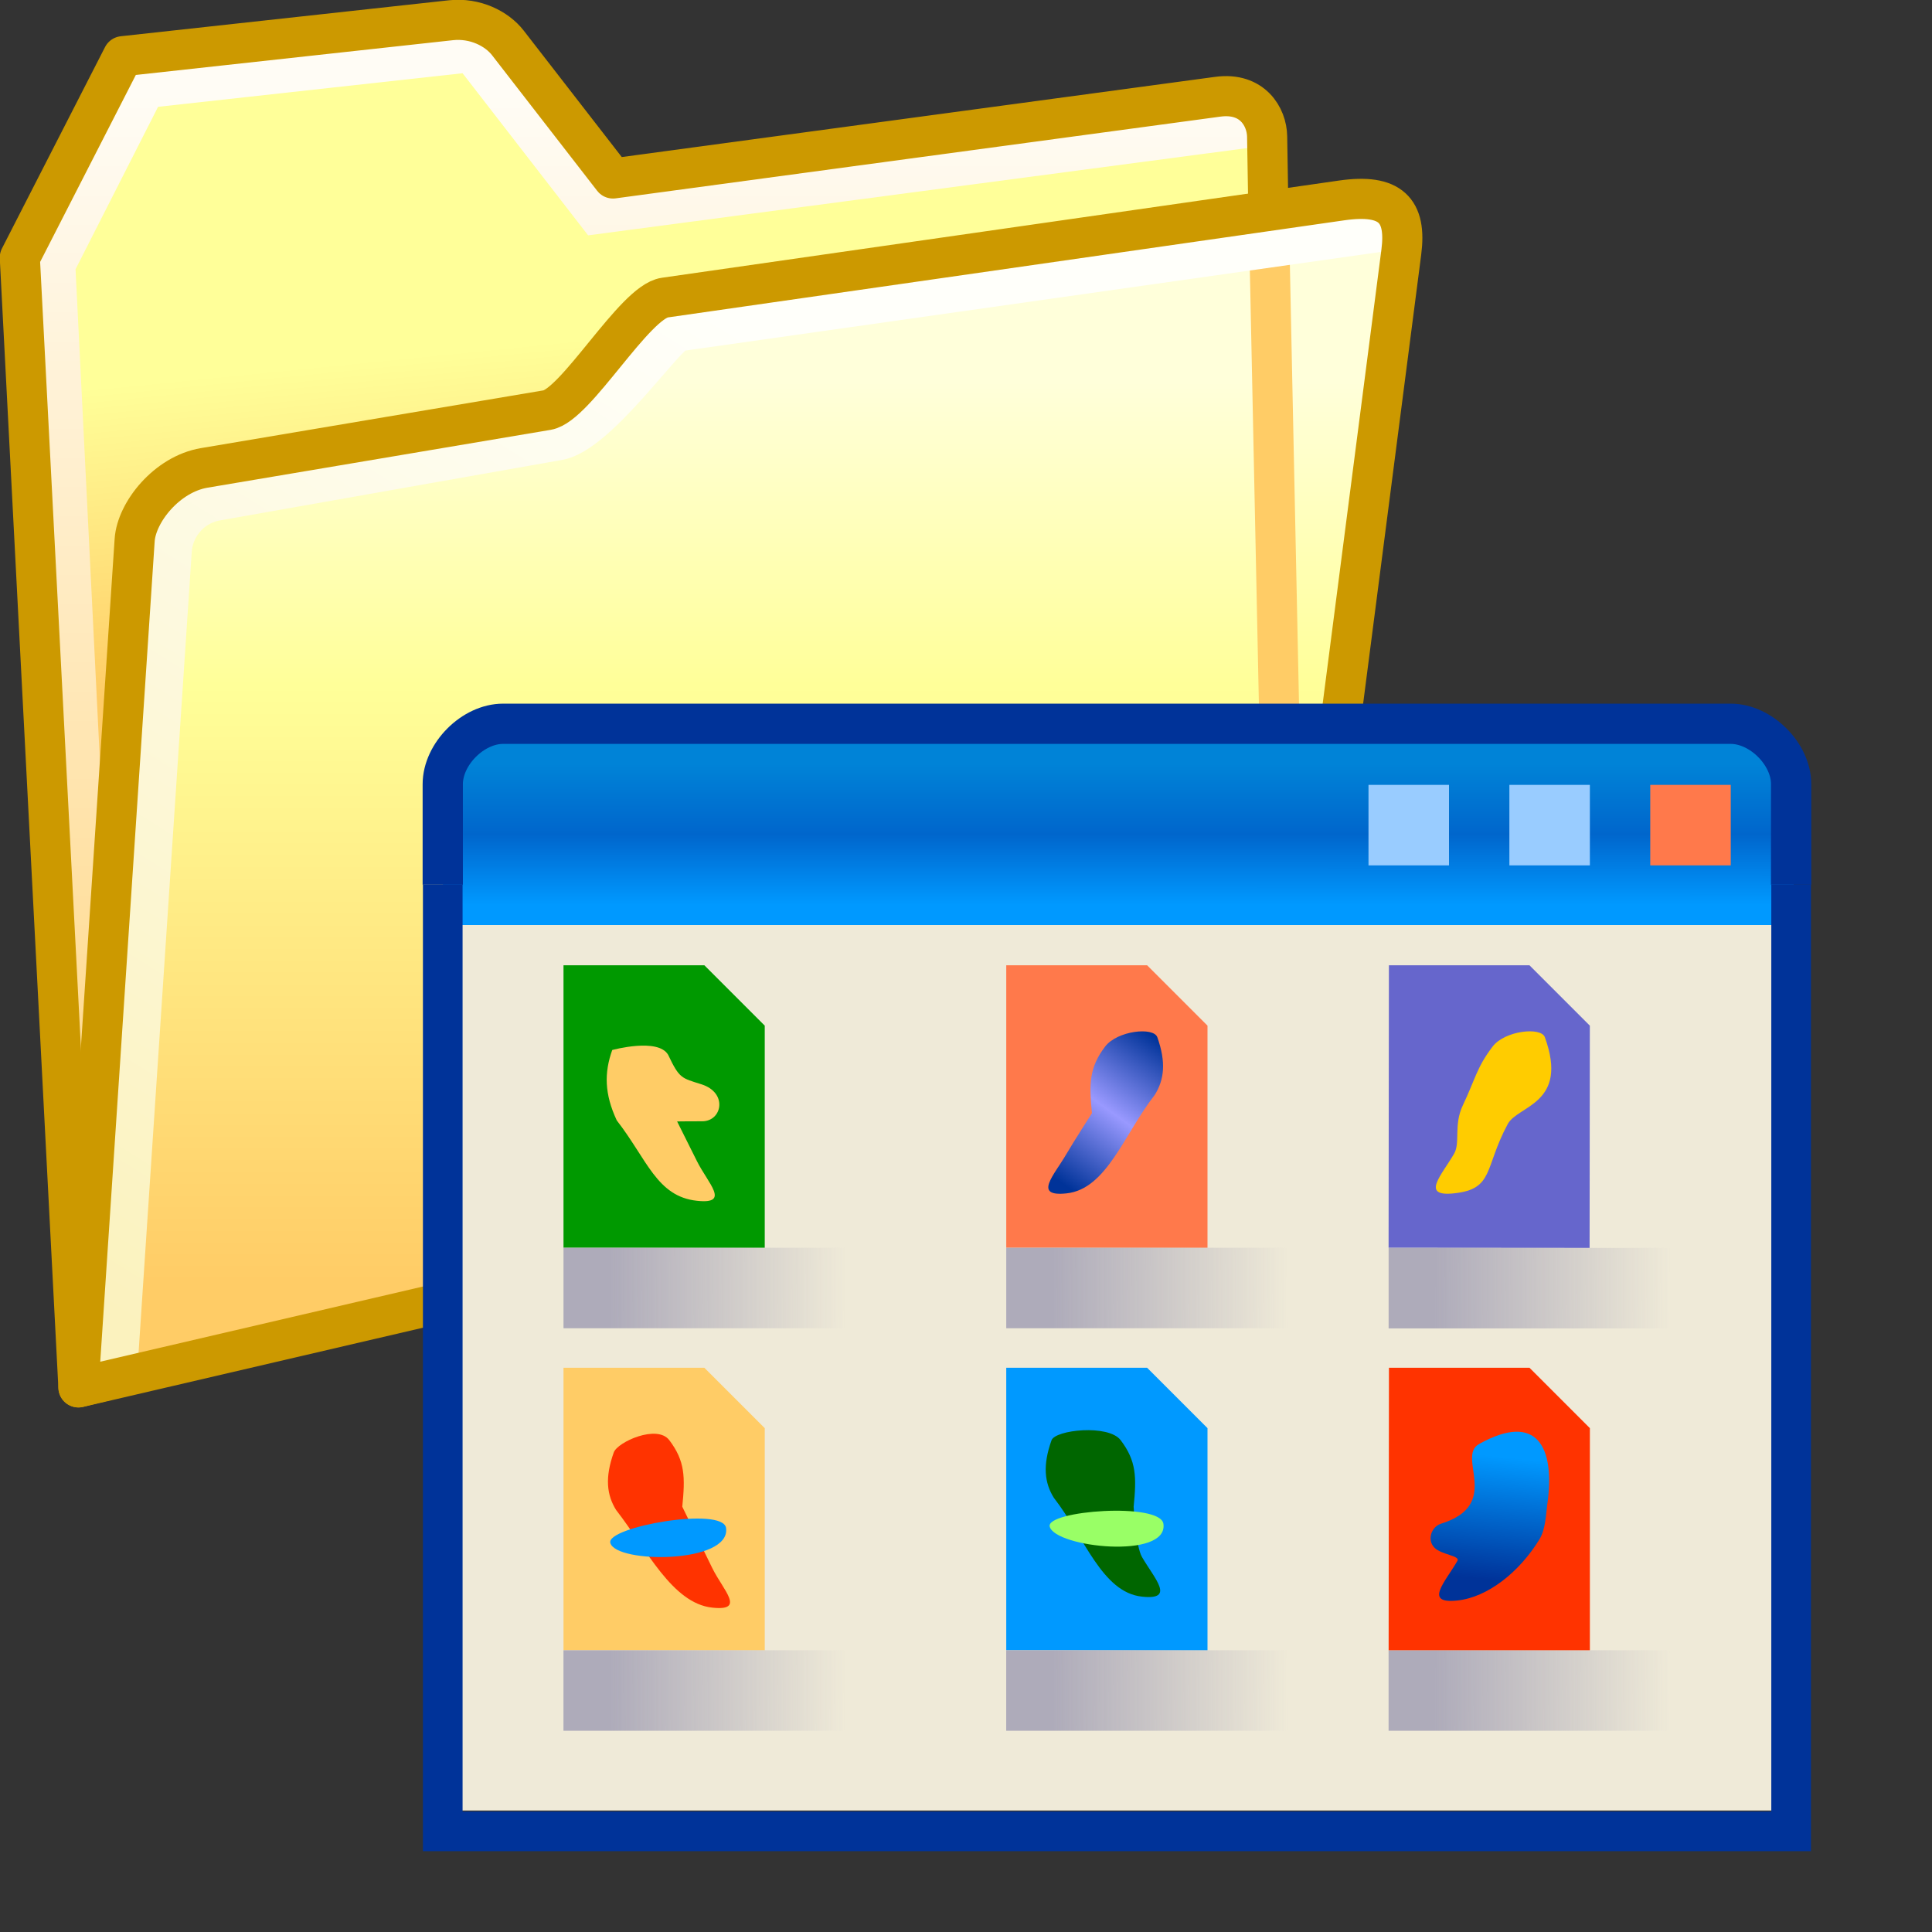 <?xml version="1.0" encoding="UTF-8" standalone="no"?>
<svg
   inkscape:export-ydpi="96"
   inkscape:export-xdpi="96"
   inkscape:export-filename="/media/klapeto/Αρχεία/WindowsXP Theme/Vectors/RASTER/Folder-closed.png"
   width="48"
   height="48"
   viewBox="0 0 48 48"
   version="1.1"
   id="svg8"
   inkscape:version="1.3.2 (1:1.3.2+202311252150+091e20ef0f)"
   sodipodi:docname="programs.svg"
   xml:space="preserve"
   xmlns:inkscape="http://www.inkscape.org/namespaces/inkscape"
   xmlns:sodipodi="http://sodipodi.sourceforge.net/DTD/sodipodi-0.dtd"
   xmlns:xlink="http://www.w3.org/1999/xlink"
   xmlns="http://www.w3.org/2000/svg"
   xmlns:svg="http://www.w3.org/2000/svg"
   xmlns:rdf="http://www.w3.org/1999/02/22-rdf-syntax-ns#"
   xmlns:cc="http://creativecommons.org/ns#"
   xmlns:dc="http://purl.org/dc/elements/1.1/"><rect x="0" y="0" width="48" height="48" fill="#333333" stroke="none"/><defs
     id="defs2"><linearGradient
       id="linearGradient3"
       inkscape:collect="always"><stop
         style="stop-color:#003399;stop-opacity:1;"
         offset="0"
         id="stop3" /><stop
         style="stop-color:#9999ff;stop-opacity:1"
         offset="0.5"
         id="stop5" /><stop
         style="stop-color:#003399;stop-opacity:1"
         offset="1"
         id="stop4" /></linearGradient><linearGradient
       inkscape:collect="always"
       id="linearGradient3813"><stop
         style="stop-color:#0099ff;stop-opacity:1"
         offset="0"
         id="stop3809" /><stop
         style="stop-color:#0066cc;stop-opacity:1"
         offset="0.5"
         id="stop3815" /><stop
         style="stop-color:#0083d7;stop-opacity:1"
         offset="1"
         id="stop3811" /></linearGradient><linearGradient
       inkscape:collect="always"
       id="linearGradient224686"><stop
         style="stop-color:#aeabba;stop-opacity:1"
         offset="0"
         id="stop224682" /><stop
         style="stop-color:#adaab9;stop-opacity:0"
         offset="1"
         id="stop224684" /></linearGradient><linearGradient
       inkscape:collect="always"
       id="linearGradient152230"><stop
         style="stop-color:#0099ff;stop-opacity:1"
         offset="0"
         id="stop152226" /><stop
         style="stop-color:#003399;stop-opacity:1"
         offset="1"
         id="stop152228" /></linearGradient><linearGradient
       inkscape:collect="always"
       xlink:href="#linearGradient3813"
       id="linearGradient1119"
       gradientUnits="userSpaceOnUse"
       x1="-94.107"
       y1="6.485"
       x2="-94.112"
       y2="1.814"
       gradientTransform="matrix(0.749,8.6904241e-4,-8.6904241e-4,0.749,108.59,17.704)" /><linearGradient
       inkscape:collect="always"
       xlink:href="#linearGradient152230"
       id="linearGradient33988"
       gradientUnits="userSpaceOnUse"
       gradientTransform="matrix(0.985,0.001,-0.001,0.985,103.881,-2.937)"
       x1="-54.319"
       y1="38.637"
       x2="-54.629"
       y2="41.736" /><linearGradient
       gradientTransform="matrix(20.161,0,0,20.161,488.949,25.792)"
       gradientUnits="userSpaceOnUse"
       y2="2.944"
       x2="-20.01"
       y1="7.752"
       x1="-19.528"
       id="linearGradient1620-6"
       xlink:href="#linearGradient1618-7"
       inkscape:collect="always" /><linearGradient
       id="linearGradient1618-7"
       inkscape:collect="always"><stop
         id="stop1614-5"
         offset="0"
         style="stop-color:#ffcc66;stop-opacity:1" /><stop
         id="stop31717"
         offset="0.576"
         style="stop-color:#ffcc66;stop-opacity:1" /><stop
         id="stop1616-3"
         offset="1"
         style="stop-color:#ffff99;stop-opacity:1" /></linearGradient><linearGradient
       inkscape:collect="always"
       xlink:href="#linearGradient32327"
       id="linearGradient32329"
       x1="22.279"
       y1="53.837"
       x2="22.279"
       y2="12.827"
       gradientUnits="userSpaceOnUse"
       gradientTransform="matrix(3.782,0,0,3.782,-32.496,0.874)" /><linearGradient
       inkscape:collect="always"
       id="linearGradient32327"><stop
         style="stop-color:#ffd47d;stop-opacity:1"
         offset="0"
         id="stop32323" /><stop
         style="stop-color:#fffcf5;stop-opacity:1"
         offset="1"
         id="stop32325" /></linearGradient><linearGradient
       inkscape:collect="always"
       xlink:href="#linearGradient97537"
       id="linearGradient94957"
       x1="101.357"
       y1="206.503"
       x2="101.357"
       y2="76.409"
       gradientUnits="userSpaceOnUse"
       gradientTransform="matrix(0.921,0,0,0.921,18.592,17.34)" /><linearGradient
       id="linearGradient97537"
       inkscape:collect="always"><stop
         id="stop97533"
         offset="0"
         style="stop-color:#ffcc66;stop-opacity:1" /><stop
         id="stop111141"
         offset="0.664"
         style="stop-color:#ffff99;stop-opacity:1" /><stop
         id="stop97535"
         offset="1"
         style="stop-color:#ffffda;stop-opacity:1" /></linearGradient><linearGradient
       inkscape:collect="always"
       xlink:href="#linearGradient70671"
       id="linearGradient70673"
       x1="41.303"
       y1="212.167"
       x2="130.656"
       y2="69.474"
       gradientUnits="userSpaceOnUse"
       gradientTransform="matrix(0.921,0,0,0.921,19.191,17.23)" /><linearGradient
       inkscape:collect="always"
       id="linearGradient70671"><stop
         style="stop-color:#fbf2be;stop-opacity:1"
         offset="0"
         id="stop70667" /><stop
         style="stop-color:#fffffa;stop-opacity:1"
         offset="1"
         id="stop70669" /></linearGradient><linearGradient
       inkscape:collect="always"
       xlink:href="#linearGradient3"
       id="linearGradient4"
       x1="39.068"
       y1="28"
       x2="41.568"
       y2="24.5"
       gradientUnits="userSpaceOnUse"
       gradientTransform="translate(-0.138,1.38)" /><linearGradient
       inkscape:collect="always"
       xlink:href="#linearGradient224686"
       id="linearGradient9"
       gradientUnits="userSpaceOnUse"
       gradientTransform="matrix(0.985,0.001,-0.001,0.985,65.437,-1.47)"
       x1="-38.255"
       y1="34"
       x2="-32.305"
       y2="34.007" /><linearGradient
       inkscape:collect="always"
       xlink:href="#linearGradient224686"
       id="linearGradient10"
       gradientUnits="userSpaceOnUse"
       gradientTransform="matrix(0.985,0.001,-0.001,0.985,76.437,-1.47)"
       x1="-38.255"
       y1="34"
       x2="-32.305"
       y2="34.007" /><linearGradient
       inkscape:collect="always"
       xlink:href="#linearGradient224686"
       id="linearGradient11"
       gradientUnits="userSpaceOnUse"
       gradientTransform="matrix(0.985,0.001,-0.001,0.985,85.937,-1.466)"
       x1="-38.255"
       y1="34"
       x2="-32.305"
       y2="34.007" /><linearGradient
       inkscape:collect="always"
       xlink:href="#linearGradient224686"
       id="linearGradient12"
       gradientUnits="userSpaceOnUse"
       gradientTransform="matrix(0.985,0.001,-0.001,0.985,66.096,7.57)"
       x1="-38.255"
       y1="34"
       x2="-32.305"
       y2="34.007" /><linearGradient
       inkscape:collect="always"
       xlink:href="#linearGradient224686"
       id="linearGradient13"
       gradientUnits="userSpaceOnUse"
       gradientTransform="matrix(0.985,0.001,-0.001,0.985,77.096,7.57)"
       x1="-38.255"
       y1="34"
       x2="-32.305"
       y2="34.007" /><linearGradient
       inkscape:collect="always"
       xlink:href="#linearGradient224686"
       id="linearGradient14"
       gradientUnits="userSpaceOnUse"
       gradientTransform="matrix(0.985,0.001,-0.001,0.985,86.596,7.57)"
       x1="-38.255"
       y1="34"
       x2="-32.305"
       y2="34.007" /></defs><sodipodi:namedview
     showguides="true"
     id="base"
     pagecolor="#ffffff"
     bordercolor="#666666"
     borderopacity="1.0"
     inkscape:pageopacity="0.0"
     inkscape:pageshadow="2"
     inkscape:zoom="11.313709"
     inkscape:cx="9.6785236"
     inkscape:cy="-7.9107568"
     inkscape:document-units="px"
     inkscape:current-layer="layer1"
     inkscape:document-rotation="0"
     showgrid="true"
     units="px"
     inkscape:window-width="3840"
     inkscape:window-height="2058"
     inkscape:window-x="0"
     inkscape:window-y="0"
     inkscape:window-maximized="1"
     inkscape:snap-bbox="true"
     inkscape:bbox-nodes="true"
     fit-margin-top="0"
     fit-margin-left="0"
     fit-margin-right="0"
     fit-margin-bottom="0"
     inkscape:bbox-paths="false"
     inkscape:snap-global="true"
     inkscape:pagecheckerboard="0"
     scale-x="0.265"
     inkscape:snap-nodes="true"
     inkscape:showpageshadow="2"
     inkscape:deskcolor="#d1d1d1"><inkscape:grid
       type="xygrid"
       id="grid1504"
       originx="0"
       originy="0"
       spacingy="1"
       spacingx="1"
       units="px"
       visible="true" /><inkscape:grid
       type="xygrid"
       id="grid1507"
       spacingx="0.5"
       spacingy="0.5"
       originx="0"
       originy="0"
       units="px"
       visible="true" /></sodipodi:namedview><g
     inkscape:label="Layer 1"
     inkscape:groupmode="layer"
     id="layer1"
     transform="translate(-12.568)"><g
       id="g2"
       transform="matrix(0.187,0,0,0.187,4.984,-6.918)"
       style="stroke-width:5.33;stroke-dasharray:none"><path
         id="path1612-5"
         d="M 203.573,49.796 121.291,60.492 105.289,39.155 56.884,44.461 43.549,68.465 51.55,223.155 211.574,183.149 208.907,55.13 Z"
         style="fill:url(#linearGradient1620-6);fill-opacity:1;stroke:none;stroke-width:5.33;stroke-linecap:butt;stroke-linejoin:round;stroke-miterlimit:4;stroke-dasharray:none;stroke-opacity:1"
         sodipodi:nodetypes="ccccccccc" /><path
         sodipodi:nodetypes="cccccc"
         id="path1624-6"
         d="M 206.161,53.991 119.862,65.42 103.204,43.911 59.833,48.695 47.896,72.19 53.391,183.068"
         style="fill:none;stroke:url(#linearGradient32329);stroke-width:5.33;stroke-linecap:round;stroke-linejoin:miter;stroke-miterlimit:4;stroke-dasharray:none;stroke-opacity:1" /><path
         sodipodi:nodetypes="scssccccss"
         style="fill:none;fill-opacity:1;stroke:#cc9900;stroke-width:5.33;stroke-linecap:butt;stroke-linejoin:round;stroke-miterlimit:4;stroke-dasharray:none;stroke-opacity:1"
         d="M 202.355,49.847 121.998,60.707 108.031,42.692 c -1.463,-1.887 -4.355,-3.36 -7.579,-3.007 L 56.884,44.461 43.189,71.217 50.977,221.321 211.001,181.315 208.907,55.13 c -0.043,-2.594 -1.946,-5.905 -6.552,-5.282 z"
         id="path1717-2" /><path
         style="mix-blend-mode:normal;fill:url(#linearGradient94957);fill-opacity:1;stroke:none;stroke-width:5.33;stroke-linecap:butt;stroke-linejoin:round;stroke-miterlimit:4;stroke-dasharray:none;stroke-opacity:1"
         d="m 51.455,221.238 7.075,-113.888 6.588,-7.356 49.377,-8.76 14.661,-15.159 91.49,-13.362 6.836,3.835 -16.002,117.351 z"
         id="path46749"
         sodipodi:nodetypes="ccccccccc" /><path
         style="fill:none;stroke:none;stroke-width:5.33;stroke-linecap:butt;stroke-linejoin:miter;stroke-miterlimit:4;stroke-dasharray:none;stroke-opacity:1"
         d="m 223.038,73.913 -8.001,-5.334 -88.013,16.002 -16.002,16.002 -50.674,10.668 -5.334,106.683"
         id="path1640-8-9"
         sodipodi:nodetypes="ccccc" /><path
         style="fill:#ffcc66;fill-opacity:1;stroke:#ffcc66;stroke-width:5.33;stroke-linecap:butt;stroke-linejoin:miter;stroke-miterlimit:4;stroke-dasharray:none;stroke-opacity:1"
         d="m 209.194,68.928 2.38,114.221"
         id="path116232"
         sodipodi:nodetypes="cc" /><path
         sodipodi:nodetypes="cssssc"
         id="path1652-8-1"
         d="m 225.337,67.586 -94.646,13.425 c -1.647,0.234 -10.642,13.531 -15.914,14.463 l -45.442,8.034 c -3.724,0.658 -5.776,3.827 -5.955,6.52 l -7.322,110.252"
         style="fill:none;stroke:url(#linearGradient70673);stroke-width:5.33;stroke-linecap:butt;stroke-linejoin:miter;stroke-miterlimit:4;stroke-dasharray:none;stroke-opacity:1" /><path
         sodipodi:nodetypes="sssssccss"
         id="path1650-9-2"
         d="m 67.695,99.159 45.573,-7.683 c 3.813,-0.643 11.576,-14.362 15.602,-14.94 l 89.937,-12.912 c 6.524,-0.937 8.642,1.327 7.927,6.856 L 212.078,183.789 50.977,221.321 58.446,108.756 c 0.246,-3.705 4.275,-8.759 9.248,-9.597 z"
         style="fill:none;fill-opacity:1;stroke:#cc9900;stroke-width:5.33;stroke-linecap:round;stroke-linejoin:round;stroke-miterlimit:4;stroke-dasharray:none;stroke-opacity:1" /></g><g
       id="g1"><path
         style="fill:#efead8;fill-opacity:1;stroke:none;stroke-width:0.985;stroke-linecap:butt;stroke-linejoin:miter;stroke-miterlimit:4;stroke-dasharray:none;stroke-opacity:1"
         d="m 23.587,21.92 -0.019,23.062 h 33.5 l 0.025,-23.024 z"
         id="path3642-2"
         sodipodi:nodetypes="ccccc" /><path
         style="fill:url(#linearGradient1119);fill-opacity:1;stroke:none;stroke-width:0.985;stroke-linecap:butt;stroke-linejoin:miter;stroke-miterlimit:4;stroke-dasharray:none;stroke-opacity:1"
         d="m 23.568,22.982 0.023,-3.878 1.5,-1.122 31.097,0.036 1.123,1.125 -0.243,3.839"
         id="path3338-0"
         sodipodi:nodetypes="cccccc" /><path
         style="fill:none;stroke:#003399;stroke-width:0.985;stroke-linecap:butt;stroke-linejoin:miter;stroke-miterlimit:4;stroke-dasharray:none;stroke-opacity:1"
         d="M 23.568,21.982 23.568,45.5 h 33.5 l -1.5e-5,-23.518"
         id="path1183-3"
         sodipodi:nodetypes="cccc" /><path
         style="fill:none;stroke:#003399;stroke-width:1;stroke-linecap:butt;stroke-linejoin:miter;stroke-miterlimit:4;stroke-dasharray:none;stroke-opacity:1"
         d="m 57.068,21.982 1.42e-4,-2.5 c 8.69e-4,-0.749 -0.751,-1.499 -1.5,-1.5 l -30.5,3e-6 c -0.749,-8.69e-4 -1.499,0.751 -1.5,1.5 l 5.5e-5,2.5"
         id="path116814-6"
         sodipodi:nodetypes="cccccc" /><path
         id="rect162604-2"
         style="fill:#99ccff;fill-rule:evenodd;stroke-width:0.985;stroke-linecap:round;stroke-linejoin:round;stroke-miterlimit:4;stroke-dasharray:none;stop-color:#000000"
         d="m 46.568,19.5 h 2 v 2 h -2 z"
         sodipodi:nodetypes="ccccc" /><path
         id="rect162604-2-7"
         style="fill:#99ccff;fill-rule:evenodd;stroke-width:0.985;stroke-linecap:round;stroke-linejoin:round;stroke-miterlimit:4;stroke-dasharray:none;stop-color:#000000"
         d="m 50.068,19.5 h 2 v 2 h -2 z"
         sodipodi:nodetypes="ccccc" /><path
         id="rect162604-2-76"
         style="fill:#ff794b;fill-opacity:1;fill-rule:evenodd;stroke-width:0.985;stroke-linecap:round;stroke-linejoin:round;stroke-miterlimit:4;stroke-dasharray:none;stop-color:#000000"
         d="m 53.568,19.5 h 2 v 2 h -2 z"
         sodipodi:nodetypes="ccccc" /><g
         id="g3"
         transform="translate(-0.476,0.484)"><path
           style="fill:#009900;fill-opacity:1;stroke:none;stroke-width:0.985px;stroke-linecap:butt;stroke-linejoin:miter;stroke-opacity:1"
           d="m 27.044,30.516 -6.9e-5,-7.018 3.5,-2e-6 1.5,1.5 7e-5,5.518 z"
           id="path1441-7"
           sodipodi:nodetypes="cccccc" /><path
           style="fill:#ffcc66;fill-opacity:1;stroke:none;stroke-width:0.985px;stroke-linecap:butt;stroke-linejoin:miter;stroke-opacity:1"
           d="m 28.366,27.35 c 0.759,0.978 0.996,1.891 1.992,1.999 0.843,0.092 0.277,-0.431 0.001,-0.985 l -0.492,-0.986 c 0,0 0.231,-0.004 0.623,-0.004 0.493,5.72e-4 0.645,-0.708 -0.019,-0.919 -0.495,-0.157 -0.545,-0.137 -0.827,-0.732 -0.249,-0.432 -1.389,-0.12 -1.389,-0.12 -0.203,0.567 -0.193,1.095 0.111,1.746 z"
           id="path1825-36"
           sodipodi:nodetypes="csscssccc" /></g><g
         id="g6"
         transform="translate(-0.465,1.131)"><path
           style="fill:#ffcc66;fill-opacity:1;stroke:none;stroke-width:0.985px;stroke-linecap:butt;stroke-linejoin:miter;stroke-opacity:1"
           d="m 27.033,39.869 -6.9e-5,-7.018 h 3.5 l 1.5,1.5 6.9e-5,5.518 z"
           id="path1441-5-29"
           sodipodi:nodetypes="cccccc" /><path
           style="fill:#ff3300;fill-opacity:1;stroke:none;stroke-width:0.985px;stroke-linecap:butt;stroke-linejoin:miter;stroke-opacity:1"
           d="m 28.343,36.388 c 0.759,0.978 1.388,2.314 2.384,2.422 0.843,0.092 0.273,-0.429 0.001,-0.985 l -0.744,-1.522 c 0.073,-0.732 0.072,-1.134 -0.323,-1.654 -0.301,-0.398 -1.286,0.045 -1.379,0.305 -0.223,0.624 -0.176,1.056 0.06,1.434 z"
           id="path1825-3-19"
           sodipodi:nodetypes="csscsscc" /><path
           style="fill:#0099ff;fill-opacity:1;stroke:none;stroke-width:0.985px;stroke-linecap:butt;stroke-linejoin:miter;stroke-opacity:1"
           d="m 28.196,37.202 c -0.106,-0.398 2.802,-0.913 2.876,-0.37 0.121,0.891 -2.738,0.887 -2.876,0.37 z"
           id="path34867-4"
           sodipodi:nodetypes="sss" /></g><g
         id="g7"
         transform="translate(-0.303,1.118)"><path
           style="fill:#0099ff;fill-opacity:1;stroke:none;stroke-width:0.985px;stroke-linecap:butt;stroke-linejoin:miter;stroke-opacity:1"
           d="m 37.871,39.882 -6.9e-5,-7.018 h 3.5 l 1.5,1.5 6.9e-5,5.518 z"
           id="path1441-5-2-7"
           sodipodi:nodetypes="cccccc" /><path
           style="fill:#006600;fill-opacity:1;stroke:none;stroke-width:0.985px;stroke-linecap:butt;stroke-linejoin:miter;stroke-opacity:1"
           d="m 39.057,36.099 c 0.759,0.978 1.189,2.343 2.185,2.451 0.843,0.092 0.31,-0.449 0.001,-0.985 -0.156,-0.271 -0.207,-1.249 -0.207,-1.249 0.073,-0.732 0.072,-1.134 -0.323,-1.654 -0.301,-0.398 -1.624,-0.257 -1.717,0.003 -0.223,0.624 -0.176,1.056 0.06,1.434 z"
           id="path1825-3-1-4"
           sodipodi:nodetypes="csscsscc" /><path
           style="fill:#99ff66;fill-opacity:1;stroke:none;stroke-width:0.985px;stroke-linecap:butt;stroke-linejoin:miter;stroke-opacity:1"
           d="m 38.951,36.811 c -0.106,-0.398 2.751,-0.613 2.825,-0.069 0.121,0.891 -2.687,0.586 -2.825,0.069 z"
           id="path34867-2-5"
           sodipodi:nodetypes="sss" /></g><path
         style="fill:#ff794b;fill-opacity:1;stroke:none;stroke-width:0.985px;stroke-linecap:butt;stroke-linejoin:miter;stroke-opacity:1"
         d="m 37.568,31 -6.9e-5,-7.018 h 3.5 l 1.5,1.5 L 42.568,31 Z"
         id="path1441-5-2-6-03"
         sodipodi:nodetypes="cccccc" /><path
         style="fill:url(#linearGradient4);stroke:none;stroke-width:0.985px;stroke-linecap:butt;stroke-linejoin:miter;stroke-opacity:1"
         d="m 41.257,27.203 c -0.762,0.976 -1.194,2.34 -2.191,2.446 -0.843,0.09 -0.309,-0.449 0.001,-0.985 0.157,-0.27 0.63,-1.008 0.63,-1.008 -0.072,-0.732 -0.069,-1.134 0.327,-1.654 0.302,-0.397 1.204,-0.493 1.297,-0.233 0.222,0.624 0.173,1.056 -0.064,1.434 z"
         id="path1825-3-1-8-1"
         sodipodi:nodetypes="csscsscc" /><g
         id="g5"
         transform="translate(-0.66,0.96)"><path
           style="fill:#6666cc;fill-opacity:1;stroke:none;stroke-width:0.985px;stroke-linecap:butt;stroke-linejoin:miter;stroke-opacity:1"
           d="m 47.727,30.04 0.008,-7.018 h 3.492 l 1.5,1.5 -0.006,5.522 z"
           id="path1441-5-2-6-0-0"
           sodipodi:nodetypes="cccccc" /><path
           style="fill:none;stroke:url(#linearGradient12);stroke-width:2;stroke-linecap:butt;stroke-linejoin:miter;stroke-miterlimit:4;stroke-dasharray:none;stroke-opacity:1"
           d="m 27.227,41.04 7,10e-7"
           id="path12773-1-0-5-1"
           sodipodi:nodetypes="cc" /><path
           style="fill:none;stroke:url(#linearGradient13);stroke-width:2;stroke-linecap:butt;stroke-linejoin:miter;stroke-miterlimit:4;stroke-dasharray:none;stroke-opacity:1"
           d="m 38.227,41.04 7,10e-7"
           id="path12773-1-0-5-1-1"
           sodipodi:nodetypes="cc" /><path
           style="fill:none;stroke:url(#linearGradient14);stroke-width:2;stroke-linecap:butt;stroke-linejoin:miter;stroke-miterlimit:4;stroke-dasharray:none;stroke-opacity:1"
           d="m 47.727,41.04 7,10e-7"
           id="path12773-1-0-5-1-9"
           sodipodi:nodetypes="cc" /><path
           style="fill:#ffcc00;fill-opacity:1;stroke:none;stroke-width:0.985px;stroke-linecap:butt;stroke-linejoin:miter;stroke-opacity:1"
           d="m 50.687,26.967 c -0.587,1.09 -0.336,1.616 -1.333,1.721 -0.843,0.09 -0.309,-0.449 0.001,-0.985 0.157,-0.27 -0.015,-0.714 0.215,-1.198 0.316,-0.665 0.346,-0.945 0.742,-1.464 0.302,-0.397 1.202,-0.493 1.297,-0.233 0.603,1.662 -0.671,1.692 -0.922,2.159 z"
           id="path1825-3-1-8-3-3"
           sodipodi:nodetypes="sssssss" /></g><g
         id="g8"
         transform="translate(-0.648,1.107)"><path
           style="fill:#ff3300;fill-opacity:1;stroke:none;stroke-width:0.985px;stroke-linecap:butt;stroke-linejoin:miter;stroke-opacity:1"
           d="m 47.716,39.893 0.008,-7.018 h 3.492 l 1.5,1.5 6.9e-5,5.518 z"
           id="path1441-5-2-9-2"
           sodipodi:nodetypes="cccccc" /><path
           style="fill:url(#linearGradient33988);fill-opacity:1;stroke:none;stroke-width:0.985px;stroke-linecap:butt;stroke-linejoin:miter;stroke-opacity:1"
           d="m 51.661,36.24 c -0.037,0.271 -0.042,0.644 -0.2,0.901 -0.497,0.81 -1.281,1.435 -2.037,1.516 -0.843,0.09 -0.309,-0.449 0.001,-0.985 0.075,-0.13 -0.397,-0.149 -0.572,-0.329 -0.19,-0.194 -0.072,-0.52 0.162,-0.593 1.534,-0.476 0.377,-1.662 0.947,-1.98 1.454,-0.811 1.889,0.093 1.7,1.471 z"
           id="path1825-3-1-6-6"
           sodipodi:nodetypes="ssssssss" /></g><path
         style="fill:none;stroke:url(#linearGradient9);stroke-width:2;stroke-linecap:butt;stroke-linejoin:miter;stroke-miterlimit:4;stroke-dasharray:none;stroke-opacity:1"
         d="m 26.568,32 7,10e-7"
         id="path12773-1-0"
         sodipodi:nodetypes="cc" /><path
         style="fill:none;stroke:url(#linearGradient10);stroke-width:2;stroke-linecap:butt;stroke-linejoin:miter;stroke-miterlimit:4;stroke-dasharray:none;stroke-opacity:1"
         d="m 37.568,32 7,10e-7"
         id="path12773-1-0-5"
         sodipodi:nodetypes="cc" /><path
         style="fill:none;stroke:url(#linearGradient11);stroke-width:2;stroke-linecap:butt;stroke-linejoin:miter;stroke-miterlimit:4;stroke-dasharray:none;stroke-opacity:1"
         d="m 47.068,32.004 7,1e-6"
         id="path12773-1-0-5-9"
         sodipodi:nodetypes="cc" /></g></g></svg>
